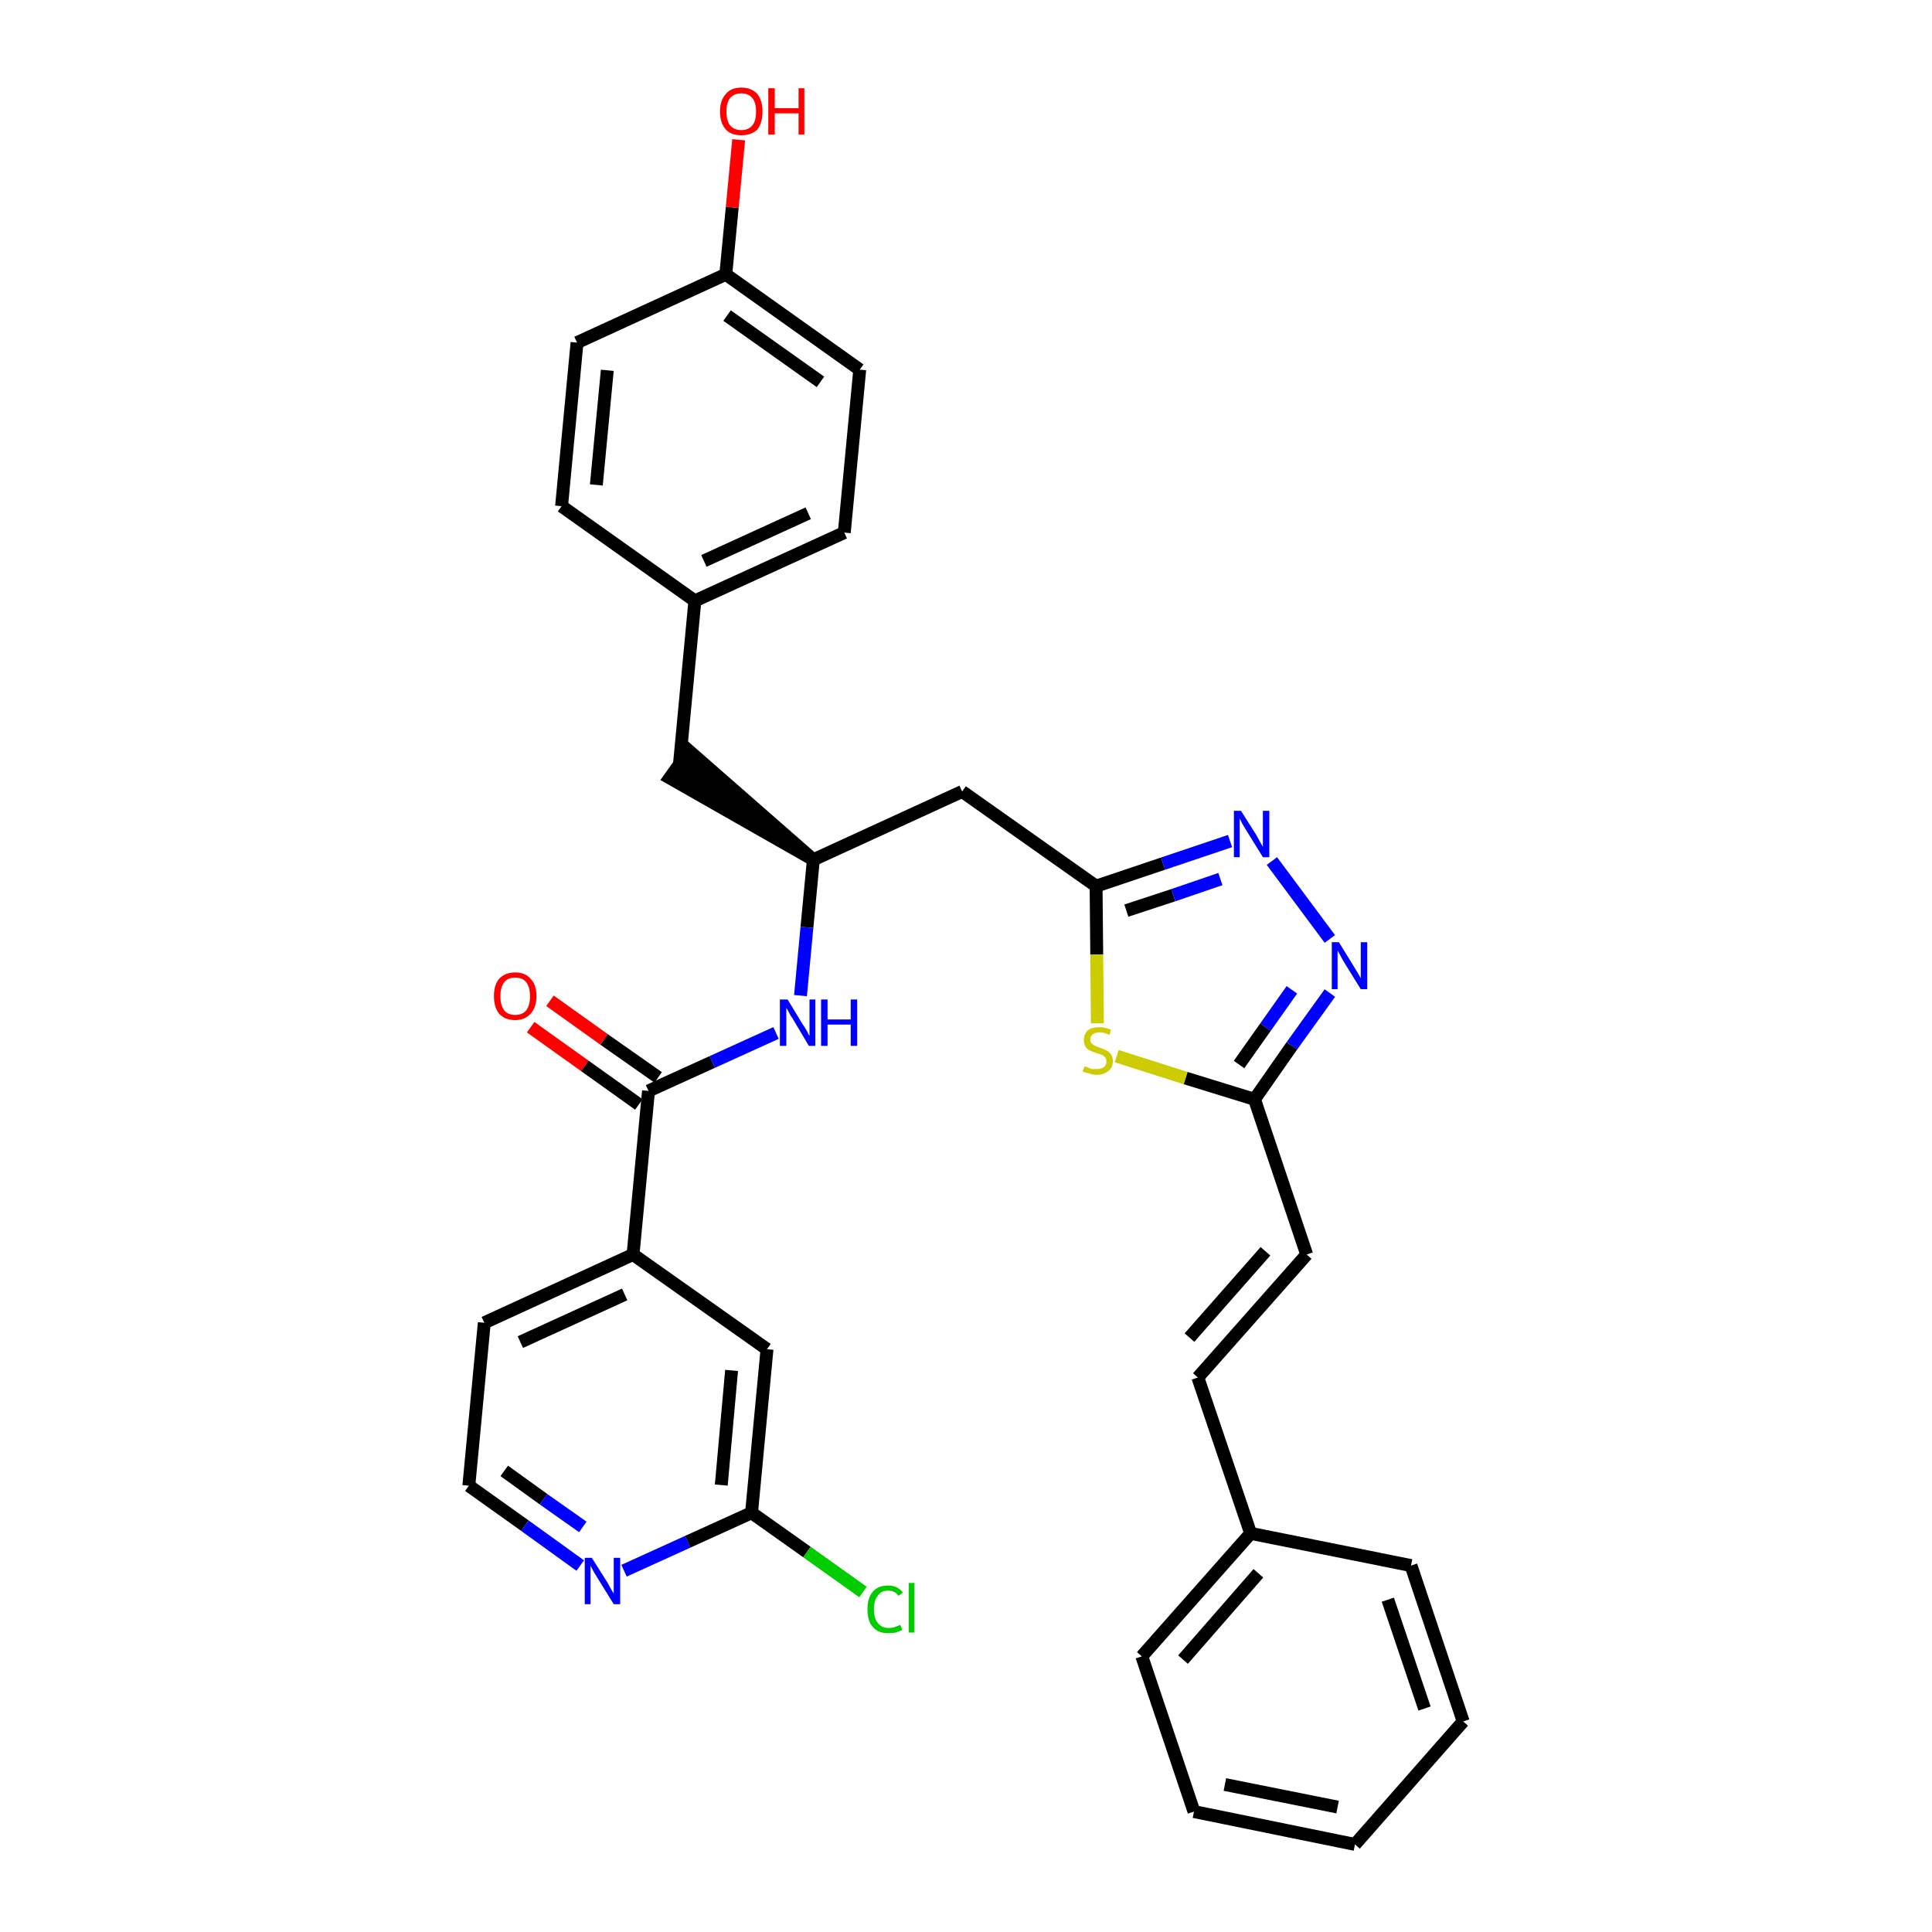 <?xml version='1.0' encoding='iso-8859-1'?>
<svg version='1.1' baseProfile='full'
              xmlns='http://www.w3.org/2000/svg'
                      xmlns:rdkit='http://www.rdkit.org/xml'
                      xmlns:xlink='http://www.w3.org/1999/xlink'
                  xml:space='preserve'
width='300px' height='300px' viewBox='0 0 300 300'>
<!-- END OF HEADER -->
<path class='bond-0 atom-0 atom-1' d='M 82.4,159.5 L 90.8,165.5' style='fill:none;fill-rule:evenodd;stroke:#FF0000;stroke-width:2.0px;stroke-linecap:butt;stroke-linejoin:miter;stroke-opacity:1' />
<path class='bond-0 atom-0 atom-1' d='M 90.8,165.5 L 99.2,171.5' style='fill:none;fill-rule:evenodd;stroke:#000000;stroke-width:2.0px;stroke-linecap:butt;stroke-linejoin:miter;stroke-opacity:1' />
<path class='bond-0 atom-0 atom-1' d='M 85.4,155.4 L 93.8,161.4' style='fill:none;fill-rule:evenodd;stroke:#FF0000;stroke-width:2.0px;stroke-linecap:butt;stroke-linejoin:miter;stroke-opacity:1' />
<path class='bond-0 atom-0 atom-1' d='M 93.8,161.4 L 102.2,167.3' style='fill:none;fill-rule:evenodd;stroke:#000000;stroke-width:2.0px;stroke-linecap:butt;stroke-linejoin:miter;stroke-opacity:1' />
<path class='bond-1 atom-1 atom-2' d='M 100.7,169.4 L 110.6,164.9' style='fill:none;fill-rule:evenodd;stroke:#000000;stroke-width:2.0px;stroke-linecap:butt;stroke-linejoin:miter;stroke-opacity:1' />
<path class='bond-1 atom-1 atom-2' d='M 110.6,164.9 L 120.5,160.4' style='fill:none;fill-rule:evenodd;stroke:#0000FF;stroke-width:2.0px;stroke-linecap:butt;stroke-linejoin:miter;stroke-opacity:1' />
<path class='bond-25 atom-1 atom-26' d='M 100.7,169.4 L 98.3,194.8' style='fill:none;fill-rule:evenodd;stroke:#000000;stroke-width:2.0px;stroke-linecap:butt;stroke-linejoin:miter;stroke-opacity:1' />
<path class='bond-2 atom-2 atom-3' d='M 124.3,154.6 L 125.3,144.0' style='fill:none;fill-rule:evenodd;stroke:#0000FF;stroke-width:2.0px;stroke-linecap:butt;stroke-linejoin:miter;stroke-opacity:1' />
<path class='bond-2 atom-2 atom-3' d='M 125.3,144.0 L 126.3,133.5' style='fill:none;fill-rule:evenodd;stroke:#000000;stroke-width:2.0px;stroke-linecap:butt;stroke-linejoin:miter;stroke-opacity:1' />
<path class='bond-3 atom-3 atom-4' d='M 126.3,133.5 L 107.0,116.6 L 104.0,120.8 Z' style='fill:#000000;fill-rule:evenodd;fill-opacity:1;stroke:#000000;stroke-width:2.0px;stroke-linecap:butt;stroke-linejoin:miter;stroke-opacity:1;' />
<path class='bond-11 atom-3 atom-12' d='M 126.3,133.5 L 149.4,122.9' style='fill:none;fill-rule:evenodd;stroke:#000000;stroke-width:2.0px;stroke-linecap:butt;stroke-linejoin:miter;stroke-opacity:1' />
<path class='bond-4 atom-4 atom-5' d='M 105.5,118.7 L 107.9,93.3' style='fill:none;fill-rule:evenodd;stroke:#000000;stroke-width:2.0px;stroke-linecap:butt;stroke-linejoin:miter;stroke-opacity:1' />
<path class='bond-5 atom-5 atom-6' d='M 107.9,93.3 L 131.1,82.7' style='fill:none;fill-rule:evenodd;stroke:#000000;stroke-width:2.0px;stroke-linecap:butt;stroke-linejoin:miter;stroke-opacity:1' />
<path class='bond-5 atom-5 atom-6' d='M 109.3,87.1 L 125.5,79.7' style='fill:none;fill-rule:evenodd;stroke:#000000;stroke-width:2.0px;stroke-linecap:butt;stroke-linejoin:miter;stroke-opacity:1' />
<path class='bond-32 atom-11 atom-5' d='M 87.2,78.6 L 107.9,93.3' style='fill:none;fill-rule:evenodd;stroke:#000000;stroke-width:2.0px;stroke-linecap:butt;stroke-linejoin:miter;stroke-opacity:1' />
<path class='bond-6 atom-6 atom-7' d='M 131.1,82.7 L 133.5,57.4' style='fill:none;fill-rule:evenodd;stroke:#000000;stroke-width:2.0px;stroke-linecap:butt;stroke-linejoin:miter;stroke-opacity:1' />
<path class='bond-7 atom-7 atom-8' d='M 133.5,57.4 L 112.7,42.6' style='fill:none;fill-rule:evenodd;stroke:#000000;stroke-width:2.0px;stroke-linecap:butt;stroke-linejoin:miter;stroke-opacity:1' />
<path class='bond-7 atom-7 atom-8' d='M 127.4,59.3 L 112.9,49.0' style='fill:none;fill-rule:evenodd;stroke:#000000;stroke-width:2.0px;stroke-linecap:butt;stroke-linejoin:miter;stroke-opacity:1' />
<path class='bond-8 atom-8 atom-9' d='M 112.7,42.6 L 113.7,32.2' style='fill:none;fill-rule:evenodd;stroke:#000000;stroke-width:2.0px;stroke-linecap:butt;stroke-linejoin:miter;stroke-opacity:1' />
<path class='bond-8 atom-8 atom-9' d='M 113.7,32.2 L 114.7,21.7' style='fill:none;fill-rule:evenodd;stroke:#FF0000;stroke-width:2.0px;stroke-linecap:butt;stroke-linejoin:miter;stroke-opacity:1' />
<path class='bond-9 atom-8 atom-10' d='M 112.7,42.6 L 89.6,53.2' style='fill:none;fill-rule:evenodd;stroke:#000000;stroke-width:2.0px;stroke-linecap:butt;stroke-linejoin:miter;stroke-opacity:1' />
<path class='bond-10 atom-10 atom-11' d='M 89.6,53.2 L 87.2,78.6' style='fill:none;fill-rule:evenodd;stroke:#000000;stroke-width:2.0px;stroke-linecap:butt;stroke-linejoin:miter;stroke-opacity:1' />
<path class='bond-10 atom-10 atom-11' d='M 94.3,57.5 L 92.6,75.3' style='fill:none;fill-rule:evenodd;stroke:#000000;stroke-width:2.0px;stroke-linecap:butt;stroke-linejoin:miter;stroke-opacity:1' />
<path class='bond-12 atom-12 atom-13' d='M 149.4,122.9 L 170.2,137.6' style='fill:none;fill-rule:evenodd;stroke:#000000;stroke-width:2.0px;stroke-linecap:butt;stroke-linejoin:miter;stroke-opacity:1' />
<path class='bond-13 atom-13 atom-14' d='M 170.2,137.6 L 180.6,134.1' style='fill:none;fill-rule:evenodd;stroke:#000000;stroke-width:2.0px;stroke-linecap:butt;stroke-linejoin:miter;stroke-opacity:1' />
<path class='bond-13 atom-13 atom-14' d='M 180.6,134.1 L 191.0,130.6' style='fill:none;fill-rule:evenodd;stroke:#0000FF;stroke-width:2.0px;stroke-linecap:butt;stroke-linejoin:miter;stroke-opacity:1' />
<path class='bond-13 atom-13 atom-14' d='M 174.9,141.4 L 182.2,139.0' style='fill:none;fill-rule:evenodd;stroke:#000000;stroke-width:2.0px;stroke-linecap:butt;stroke-linejoin:miter;stroke-opacity:1' />
<path class='bond-13 atom-13 atom-14' d='M 182.2,139.0 L 189.5,136.5' style='fill:none;fill-rule:evenodd;stroke:#0000FF;stroke-width:2.0px;stroke-linecap:butt;stroke-linejoin:miter;stroke-opacity:1' />
<path class='bond-33 atom-25 atom-13' d='M 170.4,158.9 L 170.3,148.2' style='fill:none;fill-rule:evenodd;stroke:#CCCC00;stroke-width:2.0px;stroke-linecap:butt;stroke-linejoin:miter;stroke-opacity:1' />
<path class='bond-33 atom-25 atom-13' d='M 170.3,148.2 L 170.2,137.6' style='fill:none;fill-rule:evenodd;stroke:#000000;stroke-width:2.0px;stroke-linecap:butt;stroke-linejoin:miter;stroke-opacity:1' />
<path class='bond-14 atom-14 atom-15' d='M 197.5,133.7 L 206.5,145.8' style='fill:none;fill-rule:evenodd;stroke:#0000FF;stroke-width:2.0px;stroke-linecap:butt;stroke-linejoin:miter;stroke-opacity:1' />
<path class='bond-15 atom-15 atom-16' d='M 206.5,154.2 L 200.6,162.4' style='fill:none;fill-rule:evenodd;stroke:#0000FF;stroke-width:2.0px;stroke-linecap:butt;stroke-linejoin:miter;stroke-opacity:1' />
<path class='bond-15 atom-15 atom-16' d='M 200.6,162.4 L 194.8,170.7' style='fill:none;fill-rule:evenodd;stroke:#000000;stroke-width:2.0px;stroke-linecap:butt;stroke-linejoin:miter;stroke-opacity:1' />
<path class='bond-15 atom-15 atom-16' d='M 200.6,153.7 L 196.5,159.5' style='fill:none;fill-rule:evenodd;stroke:#0000FF;stroke-width:2.0px;stroke-linecap:butt;stroke-linejoin:miter;stroke-opacity:1' />
<path class='bond-15 atom-15 atom-16' d='M 196.5,159.5 L 192.4,165.3' style='fill:none;fill-rule:evenodd;stroke:#000000;stroke-width:2.0px;stroke-linecap:butt;stroke-linejoin:miter;stroke-opacity:1' />
<path class='bond-16 atom-16 atom-17' d='M 194.8,170.7 L 202.9,194.8' style='fill:none;fill-rule:evenodd;stroke:#000000;stroke-width:2.0px;stroke-linecap:butt;stroke-linejoin:miter;stroke-opacity:1' />
<path class='bond-24 atom-16 atom-25' d='M 194.8,170.7 L 184.1,167.4' style='fill:none;fill-rule:evenodd;stroke:#000000;stroke-width:2.0px;stroke-linecap:butt;stroke-linejoin:miter;stroke-opacity:1' />
<path class='bond-24 atom-16 atom-25' d='M 184.1,167.4 L 173.4,164.0' style='fill:none;fill-rule:evenodd;stroke:#CCCC00;stroke-width:2.0px;stroke-linecap:butt;stroke-linejoin:miter;stroke-opacity:1' />
<path class='bond-17 atom-17 atom-18' d='M 202.9,194.8 L 186.0,213.9' style='fill:none;fill-rule:evenodd;stroke:#000000;stroke-width:2.0px;stroke-linecap:butt;stroke-linejoin:miter;stroke-opacity:1' />
<path class='bond-17 atom-17 atom-18' d='M 196.5,194.3 L 184.7,207.7' style='fill:none;fill-rule:evenodd;stroke:#000000;stroke-width:2.0px;stroke-linecap:butt;stroke-linejoin:miter;stroke-opacity:1' />
<path class='bond-18 atom-18 atom-19' d='M 186.0,213.9 L 194.2,238.1' style='fill:none;fill-rule:evenodd;stroke:#000000;stroke-width:2.0px;stroke-linecap:butt;stroke-linejoin:miter;stroke-opacity:1' />
<path class='bond-19 atom-19 atom-20' d='M 194.2,238.1 L 177.3,257.2' style='fill:none;fill-rule:evenodd;stroke:#000000;stroke-width:2.0px;stroke-linecap:butt;stroke-linejoin:miter;stroke-opacity:1' />
<path class='bond-19 atom-19 atom-20' d='M 195.4,244.3 L 183.7,257.7' style='fill:none;fill-rule:evenodd;stroke:#000000;stroke-width:2.0px;stroke-linecap:butt;stroke-linejoin:miter;stroke-opacity:1' />
<path class='bond-35 atom-24 atom-19' d='M 219.1,243.1 L 194.2,238.1' style='fill:none;fill-rule:evenodd;stroke:#000000;stroke-width:2.0px;stroke-linecap:butt;stroke-linejoin:miter;stroke-opacity:1' />
<path class='bond-20 atom-20 atom-21' d='M 177.3,257.2 L 185.4,281.3' style='fill:none;fill-rule:evenodd;stroke:#000000;stroke-width:2.0px;stroke-linecap:butt;stroke-linejoin:miter;stroke-opacity:1' />
<path class='bond-21 atom-21 atom-22' d='M 185.4,281.3 L 210.4,286.4' style='fill:none;fill-rule:evenodd;stroke:#000000;stroke-width:2.0px;stroke-linecap:butt;stroke-linejoin:miter;stroke-opacity:1' />
<path class='bond-21 atom-21 atom-22' d='M 190.2,277.1 L 207.7,280.6' style='fill:none;fill-rule:evenodd;stroke:#000000;stroke-width:2.0px;stroke-linecap:butt;stroke-linejoin:miter;stroke-opacity:1' />
<path class='bond-22 atom-22 atom-23' d='M 210.4,286.4 L 227.2,267.3' style='fill:none;fill-rule:evenodd;stroke:#000000;stroke-width:2.0px;stroke-linecap:butt;stroke-linejoin:miter;stroke-opacity:1' />
<path class='bond-23 atom-23 atom-24' d='M 227.2,267.3 L 219.1,243.1' style='fill:none;fill-rule:evenodd;stroke:#000000;stroke-width:2.0px;stroke-linecap:butt;stroke-linejoin:miter;stroke-opacity:1' />
<path class='bond-23 atom-23 atom-24' d='M 221.2,265.3 L 215.5,248.4' style='fill:none;fill-rule:evenodd;stroke:#000000;stroke-width:2.0px;stroke-linecap:butt;stroke-linejoin:miter;stroke-opacity:1' />
<path class='bond-26 atom-26 atom-27' d='M 98.3,194.8 L 75.2,205.4' style='fill:none;fill-rule:evenodd;stroke:#000000;stroke-width:2.0px;stroke-linecap:butt;stroke-linejoin:miter;stroke-opacity:1' />
<path class='bond-26 atom-26 atom-27' d='M 97.0,201.0 L 80.8,208.4' style='fill:none;fill-rule:evenodd;stroke:#000000;stroke-width:2.0px;stroke-linecap:butt;stroke-linejoin:miter;stroke-opacity:1' />
<path class='bond-34 atom-32 atom-26' d='M 119.1,209.5 L 98.3,194.8' style='fill:none;fill-rule:evenodd;stroke:#000000;stroke-width:2.0px;stroke-linecap:butt;stroke-linejoin:miter;stroke-opacity:1' />
<path class='bond-27 atom-27 atom-28' d='M 75.2,205.4 L 72.8,230.7' style='fill:none;fill-rule:evenodd;stroke:#000000;stroke-width:2.0px;stroke-linecap:butt;stroke-linejoin:miter;stroke-opacity:1' />
<path class='bond-28 atom-28 atom-29' d='M 72.8,230.7 L 81.5,236.9' style='fill:none;fill-rule:evenodd;stroke:#000000;stroke-width:2.0px;stroke-linecap:butt;stroke-linejoin:miter;stroke-opacity:1' />
<path class='bond-28 atom-28 atom-29' d='M 81.5,236.9 L 90.1,243.1' style='fill:none;fill-rule:evenodd;stroke:#0000FF;stroke-width:2.0px;stroke-linecap:butt;stroke-linejoin:miter;stroke-opacity:1' />
<path class='bond-28 atom-28 atom-29' d='M 78.3,228.4 L 84.4,232.8' style='fill:none;fill-rule:evenodd;stroke:#000000;stroke-width:2.0px;stroke-linecap:butt;stroke-linejoin:miter;stroke-opacity:1' />
<path class='bond-28 atom-28 atom-29' d='M 84.4,232.8 L 90.5,237.1' style='fill:none;fill-rule:evenodd;stroke:#0000FF;stroke-width:2.0px;stroke-linecap:butt;stroke-linejoin:miter;stroke-opacity:1' />
<path class='bond-29 atom-29 atom-30' d='M 96.9,243.9 L 106.8,239.4' style='fill:none;fill-rule:evenodd;stroke:#0000FF;stroke-width:2.0px;stroke-linecap:butt;stroke-linejoin:miter;stroke-opacity:1' />
<path class='bond-29 atom-29 atom-30' d='M 106.8,239.4 L 116.7,234.9' style='fill:none;fill-rule:evenodd;stroke:#000000;stroke-width:2.0px;stroke-linecap:butt;stroke-linejoin:miter;stroke-opacity:1' />
<path class='bond-30 atom-30 atom-31' d='M 116.7,234.9 L 125.3,241.0' style='fill:none;fill-rule:evenodd;stroke:#000000;stroke-width:2.0px;stroke-linecap:butt;stroke-linejoin:miter;stroke-opacity:1' />
<path class='bond-30 atom-30 atom-31' d='M 125.3,241.0 L 134.0,247.2' style='fill:none;fill-rule:evenodd;stroke:#00CC00;stroke-width:2.0px;stroke-linecap:butt;stroke-linejoin:miter;stroke-opacity:1' />
<path class='bond-31 atom-30 atom-32' d='M 116.7,234.9 L 119.1,209.5' style='fill:none;fill-rule:evenodd;stroke:#000000;stroke-width:2.0px;stroke-linecap:butt;stroke-linejoin:miter;stroke-opacity:1' />
<path class='bond-31 atom-30 atom-32' d='M 112.0,230.6 L 113.6,212.8' style='fill:none;fill-rule:evenodd;stroke:#000000;stroke-width:2.0px;stroke-linecap:butt;stroke-linejoin:miter;stroke-opacity:1' />
<path  class='atom-0' d='M 76.7 154.7
Q 76.7 152.9, 77.5 152.0
Q 78.4 151.0, 80.0 151.0
Q 81.6 151.0, 82.4 152.0
Q 83.3 152.9, 83.3 154.7
Q 83.3 156.4, 82.4 157.4
Q 81.5 158.4, 80.0 158.4
Q 78.4 158.4, 77.5 157.4
Q 76.7 156.4, 76.7 154.7
M 80.0 157.6
Q 81.1 157.6, 81.7 156.9
Q 82.3 156.1, 82.3 154.7
Q 82.3 153.3, 81.7 152.5
Q 81.1 151.8, 80.0 151.8
Q 78.9 151.8, 78.3 152.5
Q 77.7 153.3, 77.7 154.7
Q 77.7 156.1, 78.3 156.9
Q 78.9 157.6, 80.0 157.6
' fill='#FF0000'/>
<path  class='atom-2' d='M 122.3 155.2
L 124.6 159.0
Q 124.9 159.4, 125.3 160.1
Q 125.6 160.8, 125.7 160.8
L 125.7 155.2
L 126.6 155.2
L 126.6 162.4
L 125.6 162.4
L 123.1 158.2
Q 122.8 157.8, 122.5 157.2
Q 122.2 156.6, 122.1 156.5
L 122.1 162.4
L 121.1 162.4
L 121.1 155.2
L 122.3 155.2
' fill='#0000FF'/>
<path  class='atom-2' d='M 127.5 155.2
L 128.5 155.2
L 128.5 158.3
L 132.1 158.3
L 132.1 155.2
L 133.1 155.2
L 133.1 162.4
L 132.1 162.4
L 132.1 159.1
L 128.5 159.1
L 128.5 162.4
L 127.5 162.4
L 127.5 155.2
' fill='#0000FF'/>
<path  class='atom-9' d='M 111.8 17.3
Q 111.8 15.6, 112.7 14.6
Q 113.5 13.6, 115.1 13.6
Q 116.7 13.6, 117.6 14.6
Q 118.4 15.6, 118.4 17.3
Q 118.4 19.1, 117.6 20.1
Q 116.7 21.0, 115.1 21.0
Q 113.5 21.0, 112.7 20.1
Q 111.8 19.1, 111.8 17.3
M 115.1 20.2
Q 116.2 20.2, 116.8 19.5
Q 117.4 18.8, 117.4 17.3
Q 117.4 15.9, 116.8 15.2
Q 116.2 14.5, 115.1 14.5
Q 114.0 14.5, 113.4 15.2
Q 112.8 15.9, 112.8 17.3
Q 112.8 18.8, 113.4 19.5
Q 114.0 20.2, 115.1 20.2
' fill='#FF0000'/>
<path  class='atom-9' d='M 119.3 13.7
L 120.3 13.7
L 120.3 16.8
L 124.0 16.8
L 124.0 13.7
L 124.9 13.7
L 124.9 20.9
L 124.0 20.9
L 124.0 17.6
L 120.3 17.6
L 120.3 20.9
L 119.3 20.9
L 119.3 13.7
' fill='#FF0000'/>
<path  class='atom-14' d='M 192.7 125.9
L 195.1 129.7
Q 195.3 130.1, 195.7 130.8
Q 196.1 131.5, 196.1 131.5
L 196.1 125.9
L 197.1 125.9
L 197.1 133.1
L 196.1 133.1
L 193.5 128.9
Q 193.2 128.4, 192.9 127.9
Q 192.6 127.3, 192.5 127.1
L 192.5 133.1
L 191.6 133.1
L 191.6 125.9
L 192.7 125.9
' fill='#0000FF'/>
<path  class='atom-15' d='M 207.9 146.3
L 210.3 150.2
Q 210.5 150.5, 210.9 151.2
Q 211.3 151.9, 211.3 151.9
L 211.3 146.3
L 212.3 146.3
L 212.3 153.6
L 211.3 153.6
L 208.7 149.4
Q 208.4 148.9, 208.1 148.3
Q 207.8 147.8, 207.7 147.6
L 207.7 153.6
L 206.8 153.6
L 206.8 146.3
L 207.9 146.3
' fill='#0000FF'/>
<path  class='atom-25' d='M 168.4 165.6
Q 168.5 165.6, 168.8 165.7
Q 169.2 165.9, 169.5 166.0
Q 169.9 166.0, 170.3 166.0
Q 171.0 166.0, 171.4 165.7
Q 171.8 165.4, 171.8 164.8
Q 171.8 164.4, 171.6 164.2
Q 171.4 163.9, 171.1 163.8
Q 170.8 163.7, 170.2 163.5
Q 169.6 163.3, 169.2 163.1
Q 168.8 162.9, 168.6 162.6
Q 168.3 162.2, 168.3 161.5
Q 168.3 160.6, 168.9 160.0
Q 169.5 159.5, 170.8 159.5
Q 171.6 159.5, 172.5 159.9
L 172.3 160.7
Q 171.4 160.3, 170.8 160.3
Q 170.1 160.3, 169.7 160.6
Q 169.3 160.9, 169.3 161.4
Q 169.3 161.8, 169.5 162.0
Q 169.7 162.2, 170.0 162.4
Q 170.3 162.5, 170.8 162.7
Q 171.4 162.9, 171.8 163.1
Q 172.2 163.3, 172.5 163.7
Q 172.8 164.1, 172.8 164.8
Q 172.8 165.8, 172.1 166.3
Q 171.4 166.9, 170.3 166.9
Q 169.7 166.9, 169.2 166.7
Q 168.7 166.6, 168.1 166.4
L 168.4 165.6
' fill='#CCCC00'/>
<path  class='atom-29' d='M 91.9 241.9
L 94.3 245.7
Q 94.5 246.1, 94.9 246.8
Q 95.3 247.4, 95.3 247.5
L 95.3 241.9
L 96.3 241.9
L 96.3 249.1
L 95.3 249.1
L 92.7 244.9
Q 92.4 244.4, 92.1 243.9
Q 91.8 243.3, 91.7 243.1
L 91.7 249.1
L 90.8 249.1
L 90.8 241.9
L 91.9 241.9
' fill='#0000FF'/>
<path  class='atom-31' d='M 134.7 249.9
Q 134.7 248.1, 135.5 247.2
Q 136.3 246.2, 137.9 246.2
Q 139.4 246.2, 140.2 247.3
L 139.5 247.8
Q 139.0 247.0, 137.9 247.0
Q 136.8 247.0, 136.3 247.8
Q 135.7 248.5, 135.7 249.9
Q 135.7 251.3, 136.3 252.0
Q 136.9 252.8, 138.0 252.8
Q 138.8 252.8, 139.8 252.3
L 140.1 253.1
Q 139.7 253.3, 139.1 253.5
Q 138.5 253.6, 137.9 253.6
Q 136.3 253.6, 135.5 252.6
Q 134.7 251.7, 134.7 249.9
' fill='#00CC00'/>
<path  class='atom-31' d='M 141.1 245.8
L 142.0 245.8
L 142.0 253.5
L 141.1 253.5
L 141.1 245.8
' fill='#00CC00'/>
</svg>
